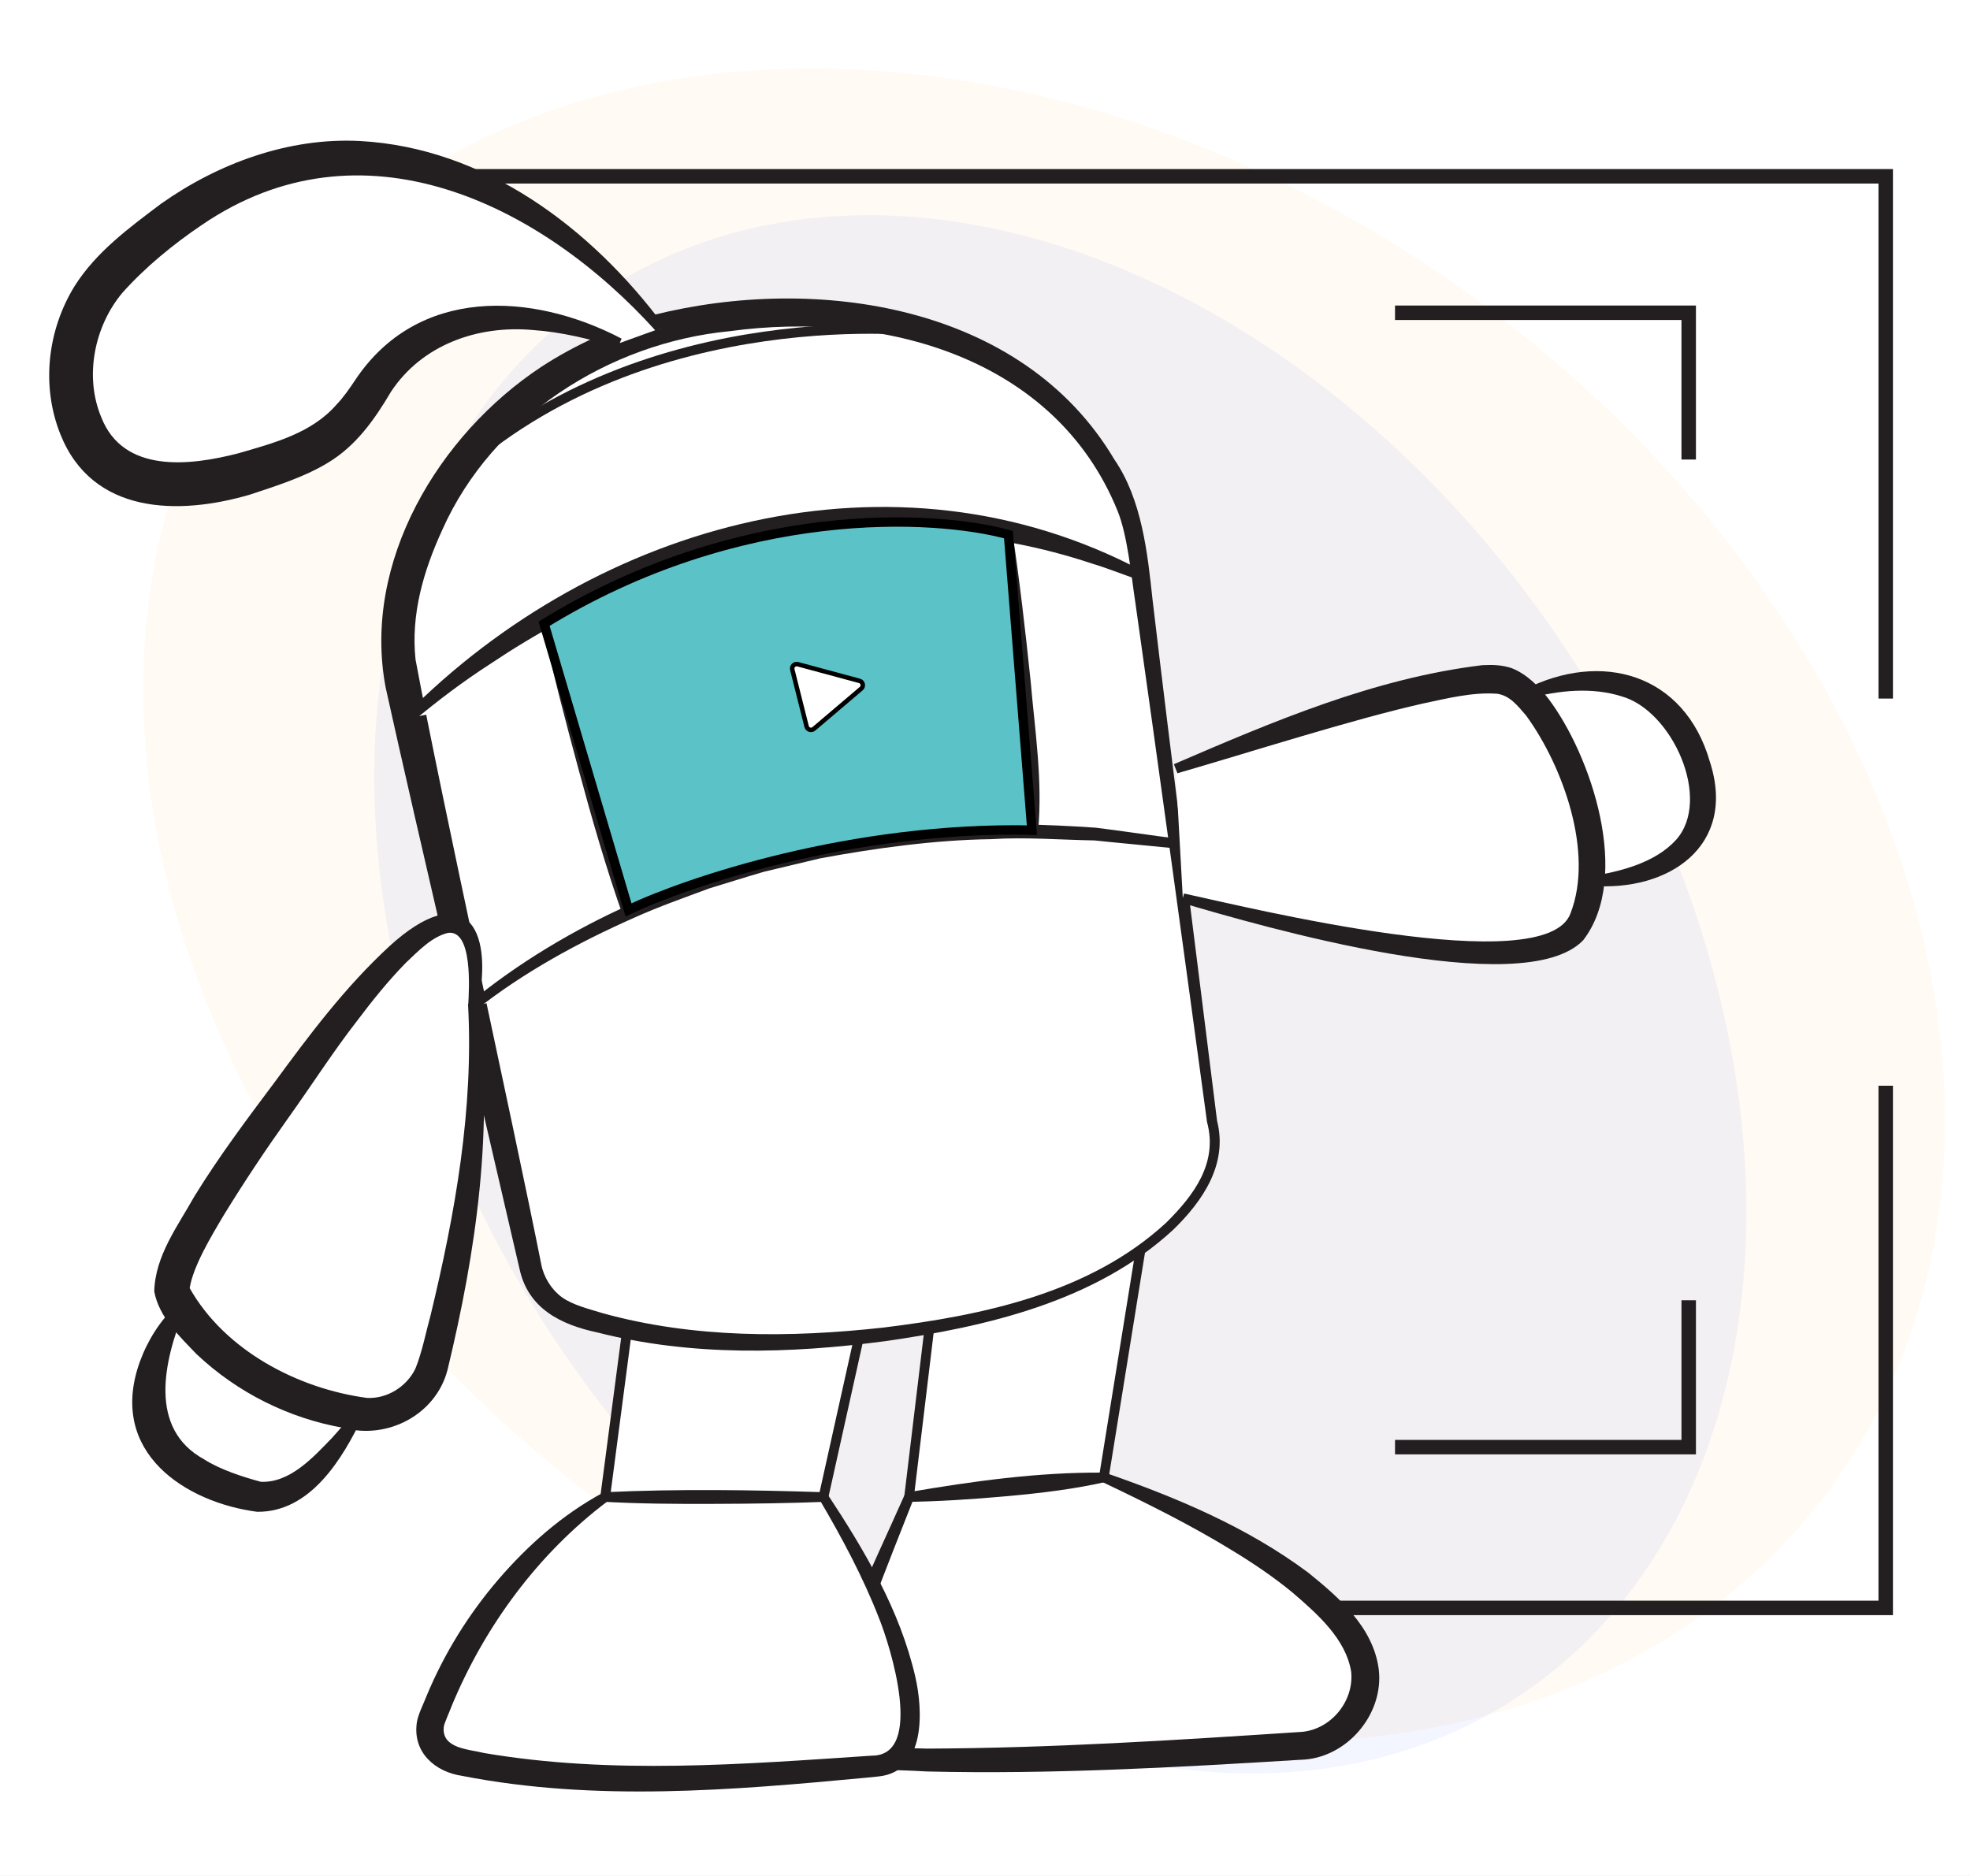 <svg xmlns="http://www.w3.org/2000/svg" width="210" height="200" fill="none" viewBox="0 0 210 200"><rect x="0" y="0" width="210" height="200" fill="#808080" stroke="none"/><g clip-path="url(#clip0_739_373)"><rect width="210" height="200" fill="#fff"/><ellipse cx="94.886" cy="90.394" fill="url(#paint0_linear_739_373)" opacity=".1" rx="94.886" ry="90.394" transform="matrix(0.997 0.083 0.182 0.983 0.242 -0.217)"/><ellipse cx="71.718" cy="84.278" fill="#122AF5" opacity=".05" rx="71.718" ry="84.278" transform="matrix(0.997 0.083 0.182 0.983 26.191 17.208)"/><g clip-path="url(#clip1_739_373)"><path stroke="#231F20" stroke-miterlimit="10" stroke-width="1.543" d="M50 18.796H201.015V74.476"/><path stroke="#231F20" stroke-miterlimit="10" stroke-width="1.543" d="M54.438 171.422H201.015V115.752"/><path stroke="#231F20" stroke-miterlimit="10" stroke-width="1.543" d="M148.708 33.344H180.014V48.992"/><path stroke="#231F20" stroke-miterlimit="10" stroke-width="1.543" d="M148.708 154.281H180.014V138.623"/><path fill="#fff" d="M96.909 159.6C96.909 159.6 87.258 181.648 87.474 185.815C87.659 189.261 125.52 187.018 138.689 186.123C143.977 185.763 147.177 180.074 144.666 175.393C142.156 170.712 134.913 164.456 117.66 157.502"/><path fill="#231F20" d="M97.381 159.816C94.49 167.162 91.496 174.539 89.263 182.111C88.965 183.263 88.605 184.488 88.564 185.671V185.763C88.564 185.732 88.564 185.66 88.543 185.619C88.523 185.475 88.338 185.372 88.543 185.486C91.794 186.535 95.395 186.298 98.842 186.422C112.042 186.37 125.241 185.527 138.41 184.662C141.713 184.58 144.346 181.494 144.038 178.253C143.482 174.745 140.468 172.101 137.783 169.786C135.807 168.16 133.657 166.699 131.424 165.341C126.98 162.605 122.247 160.259 117.474 157.985L117.854 157.028C125.447 159.662 132.947 162.81 139.449 167.656C142.669 170.259 146.373 173.438 146.97 177.944C147.567 182.811 143.482 187.523 138.606 187.615C125.354 188.428 112.083 189.179 98.79 188.86C95.056 188.613 91.074 188.86 87.484 187.389C87 187.152 86.383 186.514 86.383 185.856C86.414 185.424 86.434 184.92 86.506 184.518C88.656 175.845 92.813 167.512 96.424 159.384L97.371 159.796L97.381 159.816Z"/><path fill="#fff" d="M64.51 159.6C64.51 159.6 52.164 166.699 46.022 183.253C45.353 185.064 46.413 187.07 48.337 187.615C53.532 189.076 65.992 190.877 93.523 188.274C94.963 188.14 96.177 187.173 96.568 185.846C97.566 182.512 97.484 174.92 87.782 159.611"/><path fill="#231F20" d="M64.768 160.053C57.361 165.629 51.661 173.387 48.132 181.915C48.019 182.265 47.33 183.767 47.309 184.097C47.042 186.432 49.984 186.483 51.62 186.895C65.231 189.21 79.233 188.088 92.958 187.173C98.565 187.173 94.923 175.527 93.688 172.481C91.991 168.129 89.758 163.952 87.361 159.878L88.225 159.323C92.166 165.3 95.931 171.658 97.567 178.747C98.39 182.317 98.73 188.901 93.616 189.395C93.359 189.416 92.557 189.508 92.289 189.529C78.04 190.866 63.462 192.101 49.285 189.333C46.352 188.911 43.955 186.792 44.439 183.613C44.572 182.759 45.19 181.555 45.478 180.794C47.35 176.288 49.953 172.09 53.122 168.397C56.291 164.714 59.964 161.473 64.264 159.148L64.778 160.043L64.768 160.053Z"/><path fill="#fff" d="M66.856 141.73L64.51 159.6H87.782L91.568 142.573"/><path fill="#231F20" d="M67.371 141.802L65.025 159.672L64.511 159.086C72.268 158.726 80.025 158.839 87.783 159.086L87.278 159.487L91.065 142.45L92.073 142.676L88.287 159.714L88.204 160.105C84.192 160.259 80.169 160.321 76.147 160.331C72.073 160.351 67.998 160.321 63.924 160.084L63.996 159.528L66.342 141.658L67.361 141.792L67.371 141.802Z"/><path fill="#fff" d="M99.048 141.73L96.908 159.6L117.669 157.512L121.579 133.304"/><path fill="#231F20" d="M99.563 141.792L97.412 159.662L96.847 159.086C103.719 157.913 110.622 156.946 117.608 156.998L117.155 157.43L121.065 133.211L122.083 133.376L118.174 157.594L118.122 157.934C114.583 158.757 110.982 159.179 107.382 159.508C103.709 159.837 100.026 160.084 96.322 160.125L96.394 159.539L98.544 141.668L99.563 141.792Z"/><path fill="#fff" d="M56.538 135.043L42.988 73.571C42.134 69.702 42.196 65.68 43.245 61.863C45.509 53.632 51.959 40.71 70.355 35.021C70.355 35.021 103.575 25.936 118.184 50.062C119.841 52.799 120.859 55.926 121.281 59.157L129.409 121.215C129.573 122.512 129.409 123.839 128.874 125.022C126.693 129.816 118.359 140.866 87.567 142.903C87.567 142.903 72.423 144.302 60.797 140.043C58.636 139.25 57.042 137.357 56.527 135.043H56.538Z"/><path fill="#231F20" d="M55.386 135.3C52.011 120.68 44.264 87.593 41.116 73.324C38.565 59.939 46.775 46.328 57.711 39.105C61.394 36.698 65.489 34.918 69.655 33.58C86.991 29.239 108.977 32.418 118.792 48.992C121.724 53.252 122.331 58.972 122.866 63.982C124.831 80.649 127.681 102.913 129.738 119.487C130.911 124.106 128.226 128.036 125.047 131.123C116.755 138.757 105.201 141.431 94.357 142.985C84.182 144.333 73.719 144.611 63.688 142.059C59.83 141.236 56.312 139.538 55.386 135.3ZM57.69 134.796C57.978 136.185 58.77 137.471 59.902 138.304C61.085 139.148 62.814 139.559 64.244 140.001C73.935 142.687 84.234 142.635 94.172 141.534C104.831 140.228 116.189 137.841 124.306 130.361C127.269 127.429 129.852 123.983 128.668 119.621C126.436 103.098 123.37 80.803 121.024 64.219C120.592 61.41 120.201 57.099 119.131 54.465C112.475 38.045 94.059 33.087 77.783 35.309C64.892 36.543 52.484 44.517 47.155 56.472C45.128 60.885 43.791 65.505 44.295 70.309C47.166 85.711 54.573 119.075 57.701 134.806L57.69 134.796Z"/><path fill="#fff" d="M43.645 76.544C43.645 76.544 78.492 41.749 121.579 61.338L43.645 76.544Z"/><path fill="#231F20" d="M43.275 76.184C63.625 55.638 95.375 46.852 121.785 60.875L121.363 61.811C119.861 61.307 117.916 60.525 116.435 60.093C94.541 52.778 71.228 58.087 52.37 70.71C49.448 72.593 46.65 74.692 44.006 76.925L43.275 76.194V76.184Z"/><path fill="#231F20" d="M107.906 56.667C108.698 61.955 109.305 67.254 109.861 72.573C110.324 77.912 111.157 83.2 110.663 88.571L109.635 88.663C107.721 80.834 107.814 72.748 107.196 64.764C107.032 62.099 106.949 59.424 106.888 56.76L107.917 56.667H107.906Z"/><path fill="#231F20" d="M58.8 66.41C62.051 76.564 65.117 86.801 67.35 97.233L66.362 97.511C64.592 92.47 63.111 87.347 61.722 82.202C60.323 77.058 58.985 71.894 57.812 66.688L58.8 66.41Z"/><path stroke="#231F20" stroke-miterlimit="10" stroke-width="1.029" d="M99.048 35.371C99.048 35.371 69.058 31.595 48.328 50.721"/><path fill="#fff" d="M70.355 35.021C70.355 35.021 42.823 -1.245 12.36 28.601C8.379 32.5 6.609 38.385 8.101 43.848C9.767 49.949 15.333 55.217 31.846 48.519C34.922 47.274 37.453 44.939 39.202 42.037C42.237 37.027 49.706 29.825 66.085 36.564"/><path fill="#231F20" d="M69.953 35.33C57.535 21.564 38.482 12.387 21.517 23.982C18.481 26.029 15.467 28.498 13.039 31.224C10.035 34.815 8.985 40.165 10.796 44.486C13.132 50.453 20.148 49.702 25.457 48.313C29.181 47.233 33.224 46.184 35.868 43.138C36.589 42.398 37.268 41.41 37.844 40.546C44.48 30.535 56.681 31.091 66.26 36.101L65.869 37.048C62.865 36.132 59.83 35.391 56.795 35.185C50.889 34.651 44.974 36.77 41.681 41.76C39.932 44.723 37.936 47.572 34.891 49.373C32.391 50.885 29.407 51.811 26.661 52.727C19.027 54.97 9.829 54.867 6.424 46.266C4.366 41.081 5.076 35.165 7.957 30.494C10.261 26.852 13.77 24.28 17.144 21.739C23.265 17.407 30.755 14.65 38.338 15.031C51.743 15.751 63.04 24.352 70.766 34.712L69.943 35.33H69.953Z"/><path fill="#fff" d="M162.65 74.013C162.65 74.013 176.251 67.943 180.737 80.916C185.222 93.89 169.646 93.91 169.646 93.91"/><path fill="#231F20" d="M162.434 73.55C170.705 69.301 179.563 71.811 182.269 81.204C185.181 90.196 177.876 95.094 169.635 94.435V93.406C172.825 92.912 176.467 91.945 178.648 89.558C182.547 85.248 178.257 75.721 172.825 74.229C169.769 73.262 166.168 73.56 162.855 74.497L162.434 73.56V73.55Z"/><path fill="#fff" d="M19.212 139.456C19.212 139.456 7.812 155.228 27.154 159.477C27.154 159.477 31.856 161.339 38.234 150.732"/><path fill="#231F20" d="M19.623 139.755C17.473 145.074 15.765 152.306 21.753 155.578C23.43 156.668 25.95 157.481 27.802 157.975C30.899 158.119 33.368 155.393 35.416 153.273C36.239 152.378 37 151.421 37.792 150.465L38.677 151C36.527 155.506 33.101 161.236 27.411 161.175C19.849 160.187 11.413 154.888 14.911 145.166C15.765 142.841 17.061 140.824 18.79 139.158L19.623 139.765V139.755Z"/><path fill="#fff" d="M125.324 89.939C78.462 82.676 50.426 107.285 50.426 107.285C51.856 121.051 48.379 137.131 46.208 145.423C45.282 148.952 41.856 151.257 38.245 150.742C26.547 149.065 19.644 141.041 18.44 138.016C17.02 134.477 30.23 116.987 30.23 116.987C54.449 81.956 50.426 107.285 50.426 107.285"/><path fill="#231F20" d="M125.241 90.443C122.885 90.196 118.976 89.847 116.682 89.6C112.998 89.538 109.326 89.229 105.653 89.466C99.655 89.548 93.307 90.423 87.422 91.513C86.753 91.678 82.257 92.737 81.465 92.933C79.521 93.499 77.545 94.126 75.611 94.713C72.988 95.69 70.169 96.678 67.628 97.83C61.671 100.464 55.858 103.633 50.755 107.655L50.93 107.213C52.689 120.207 50.755 133.417 47.699 146.071C46.455 150.814 41.321 153.5 36.66 152.234C30.816 151.226 25.292 148.469 20.95 144.364C19.139 142.471 16.968 140.444 16.444 137.697C16.526 133.88 18.975 130.68 20.724 127.542C23.327 123.314 26.269 119.384 29.232 115.433C32.987 110.32 36.773 105.248 41.547 100.845C49.304 93.797 52.751 98.499 50.93 107.347L49.911 107.182C50.014 105.423 50.395 99.106 47.761 99.456C46.022 99.867 44.603 101.39 43.265 102.645C41.382 104.569 39.654 106.719 37.998 108.921C35.467 112.182 33.183 115.762 30.765 119.137C28.368 122.501 26.043 125.979 23.892 129.487C22.504 131.812 20.59 135.001 20.22 137.327C23.944 143.942 31.712 148.047 39.119 149.034C41.269 149.148 43.358 147.831 44.284 145.907C45.014 144.096 45.385 142.08 45.909 140.187C48.522 129.353 50.508 118.232 49.891 107.048C60.56 98.231 73.698 92.892 87.103 89.918C88.873 89.6 91.455 89.157 93.235 88.838C95.066 88.55 98.811 88.283 100.663 88.056C105.91 87.717 111.558 87.882 116.805 88.242C119.182 88.53 123.05 89.106 125.416 89.404L125.262 90.423L125.241 90.443Z"/><path fill="#fff" d="M125.324 81.956C125.324 81.956 155.253 70.536 160.685 72.665C166.117 74.795 172.948 92.017 168 99.096C163.051 106.174 126.086 95.752 126.086 95.752"/><path fill="#231F20" d="M125.139 81.472C135.674 76.935 146.446 72.316 158.01 70.916C159.07 70.865 160.088 70.875 161.148 71.235C162.773 71.873 164.07 73.221 165.026 74.445C169.666 80.577 173.946 93.53 168.761 100.248C162.362 106.873 134.44 98.746 125.942 96.246L126.219 95.258C132.814 96.678 164.862 104.61 167.424 97.347C169.924 90.886 166.601 81.667 162.691 76.297C161.755 75.207 160.942 74.157 159.594 73.962C156.981 73.776 154.368 74.435 151.693 75.001C144.039 76.729 133.164 80.227 125.51 82.439L125.139 81.482V81.472Z"/><path fill="#5BC3C8" stroke="#000" d="M67 97L58 66.5C78.8 53.7 99.667 54.833 107.5 57L110 88.5C90.8 88.1 73.333 94 67 97Z"/><path fill="#fff" stroke="#000" stroke-width=".478" d="M85.984 77.455L84.459 71.392C84.37 71.038 84.695 70.719 85.047 70.814L91.622 72.589C91.993 72.69 92.1 73.166 91.806 73.415L86.757 77.703C86.487 77.932 86.07 77.798 85.984 77.455Z"/></g></g><defs><linearGradient id="paint0_linear_739_373" x1="94.886" x2="94.886" y1="0" y2="180.787" gradientUnits="userSpaceOnUse"><stop stop-color="#FACF89"/><stop offset="1" stop-color="#FACF89"/></linearGradient><clipPath id="clip0_739_373"><rect width="210" height="200" fill="#fff"/></clipPath><clipPath id="clip1_739_373"><rect width="213.521" height="176" fill="#fff" transform="translate(5.25 15)"/></clipPath></defs></svg>